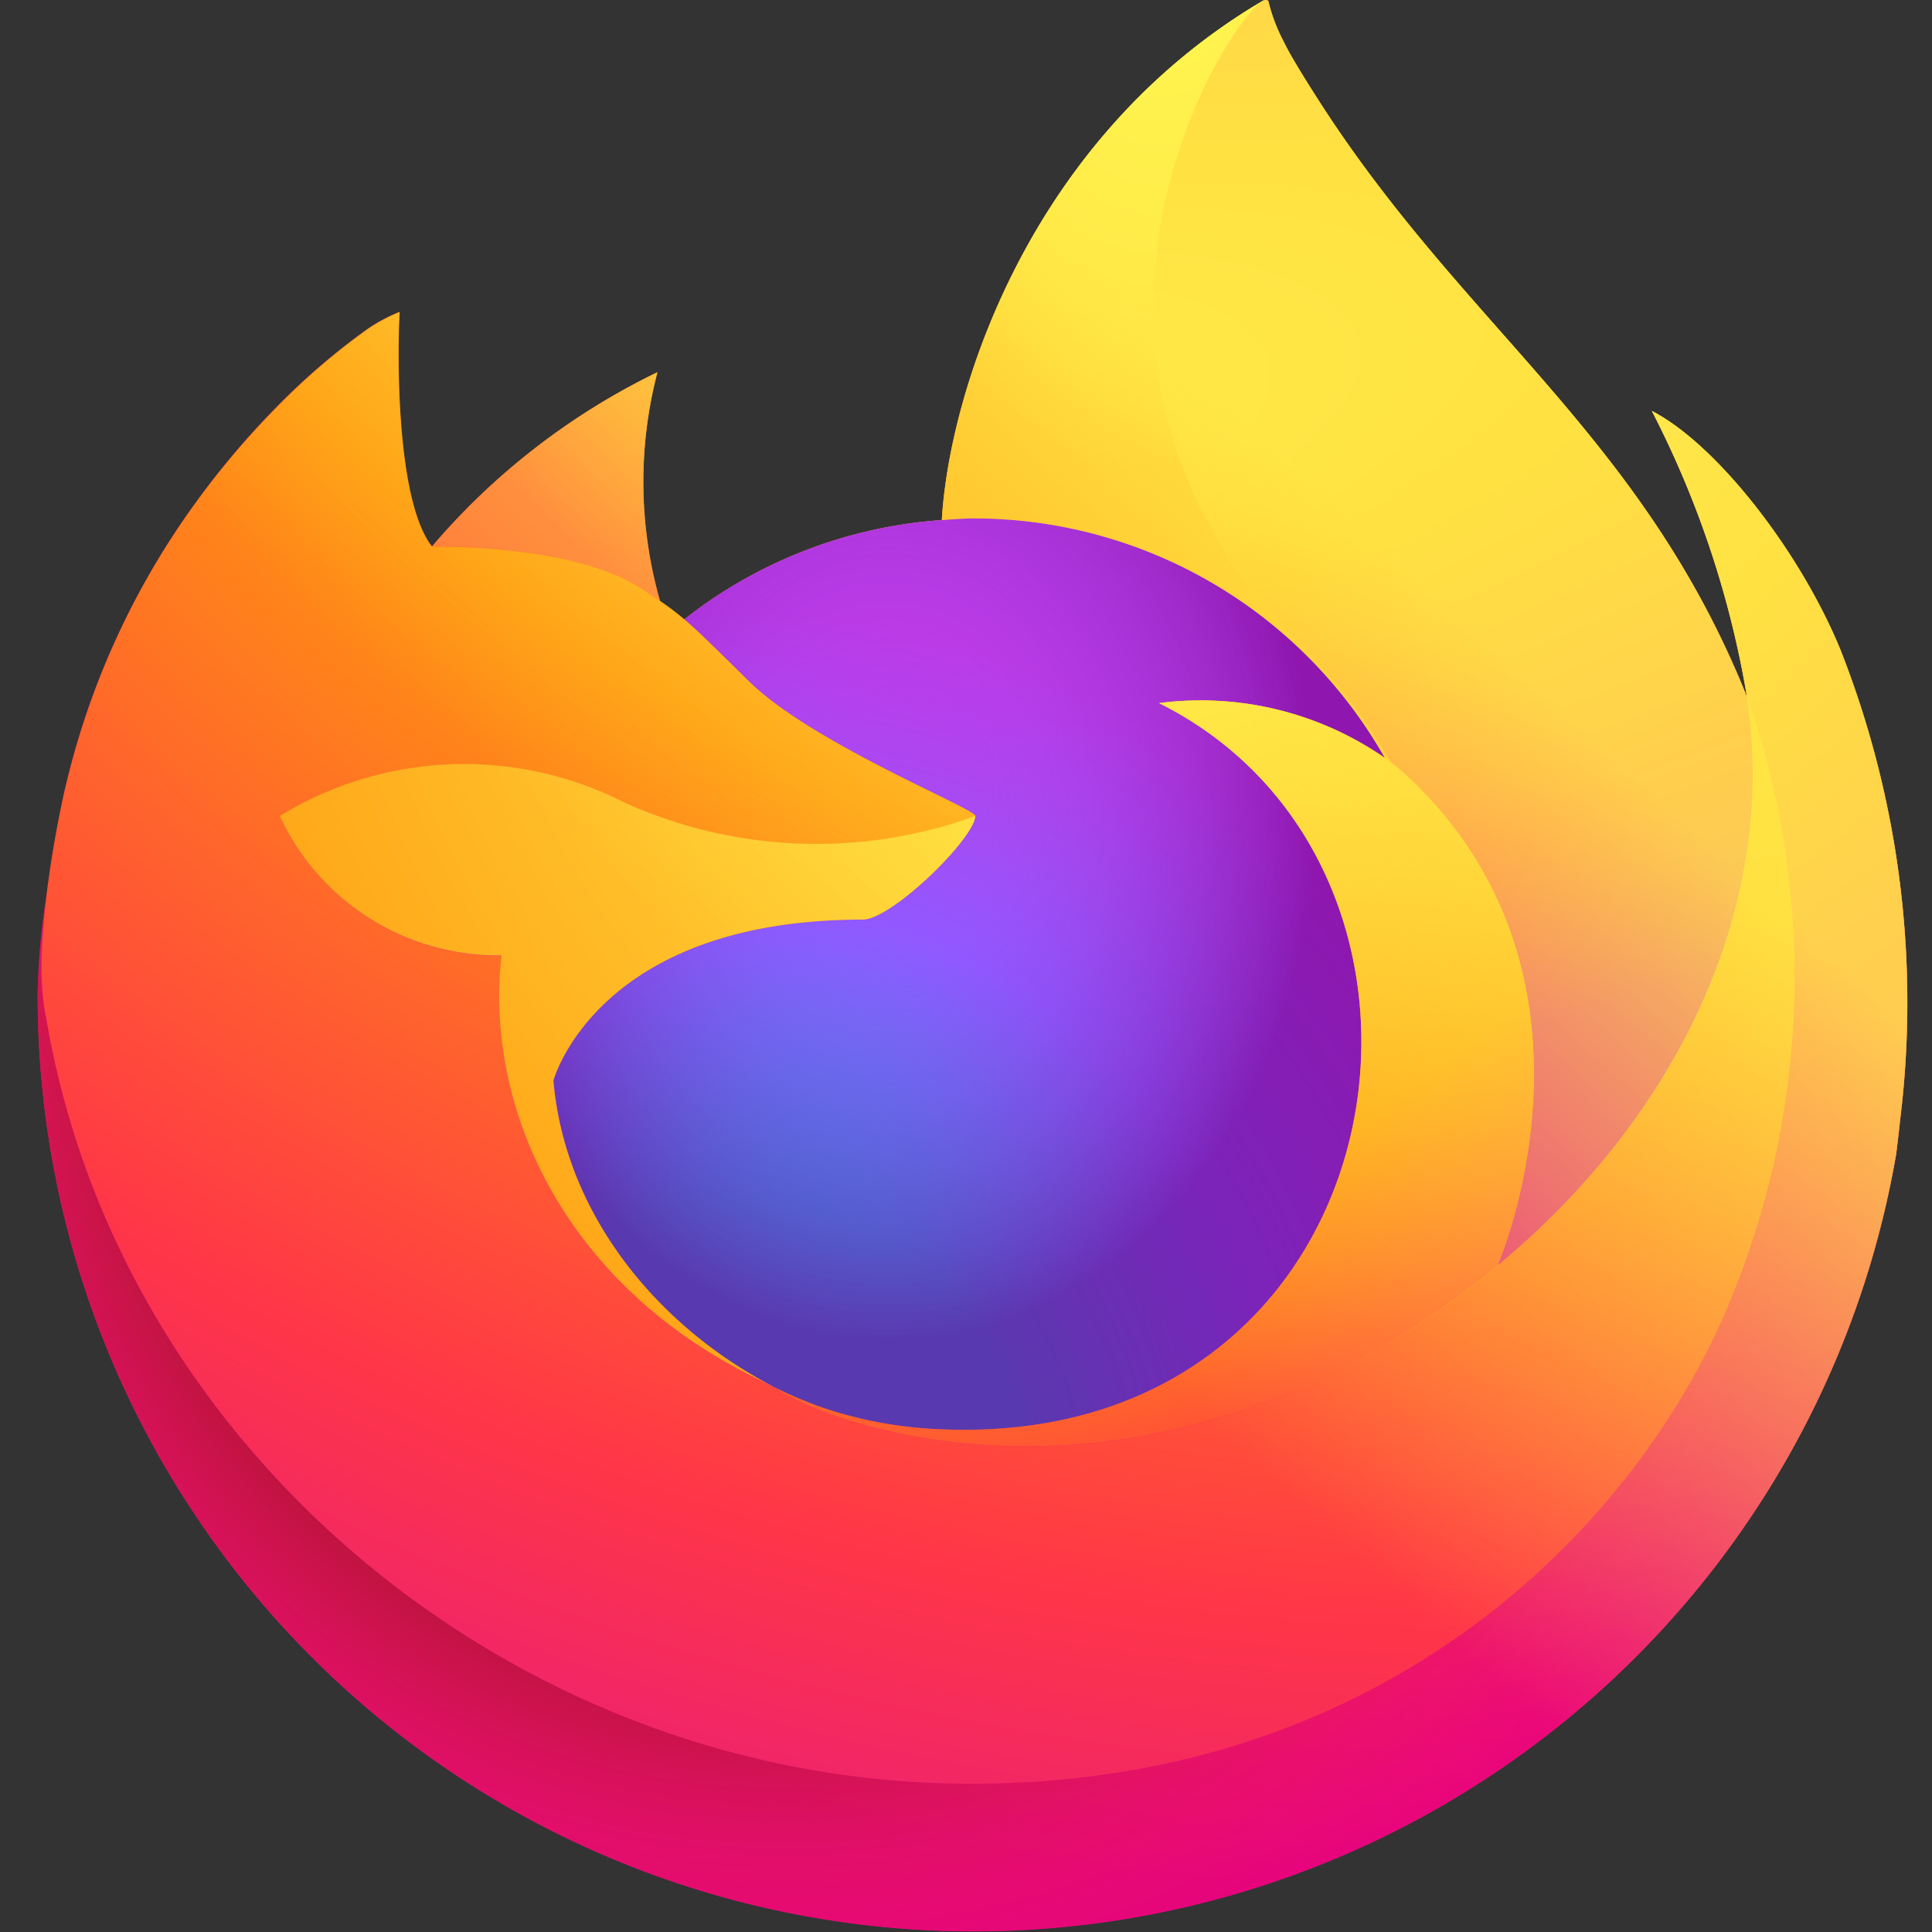 <svg width="64" height="64" fill="none" xmlns="http://www.w3.org/2000/svg"><rect width="100%" height="100%" fill="#333333" stroke="none"/><path d="M60.941 21.462c-1.347-3.242-4.08-6.742-6.22-7.848a32.215 32.215 0 013.14 9.41l.006.053c-3.505-8.74-9.45-12.264-14.305-19.938-.251-.391-.495-.787-.73-1.187a9.749 9.749 0 01-.343-.64 5.638 5.638 0 01-.462-1.228.08.08 0 00-.07-.08.11.11 0 00-.059 0c-.004 0-.01.007-.015.009-.005.001-.015.009-.022.012l.012-.021c-7.788 4.56-10.43 13.002-10.674 17.224a15.51 15.51 0 00-8.533 3.289 9.306 9.306 0 00-.8-.607 14.374 14.374 0 01-.087-7.578 22.965 22.965 0 00-7.463 5.768h-.014c-1.23-1.558-1.143-6.694-1.072-7.767-.364.147-.711.33-1.036.55a22.582 22.582 0 00-3.03 2.596 27.084 27.084 0 00-2.899 3.478v.005-.006a26.187 26.187 0 00-4.16 9.394l-.041.205a49.494 49.494 0 00-.305 1.936c0 .023-.005.045-.007.068a29.55 29.55 0 00-.503 4.274v.16a31.007 31.007 0 0061.563 5.244c.052-.4.094-.796.14-1.2a31.886 31.886 0 00-2.01-15.575zm-35.736 24.27c.145.07.281.145.43.211l.022.014c-.15-.072-.301-.147-.451-.225zM57.87 23.084v-.03l.005.033-.005-.003z" fill="url(#paint0_linear)"/><path d="M60.941 21.462c-1.347-3.242-4.08-6.742-6.22-7.848a32.215 32.215 0 013.14 9.41v.03l.006.033a28.08 28.08 0 01-.965 20.927c-3.553 7.624-12.155 15.44-25.619 15.06-14.548-.413-27.36-11.208-29.755-25.347-.436-2.23 0-3.36.22-5.172a23.1 23.1 0 00-.5 4.279v.16a31.007 31.007 0 0061.564 5.243c.052-.4.094-.796.14-1.2a31.886 31.886 0 00-2.01-15.575z" fill="url(#paint1_radial)"/><path d="M60.941 21.462c-1.347-3.242-4.08-6.742-6.22-7.848a32.215 32.215 0 013.14 9.41v.03l.006.033a28.08 28.08 0 01-.965 20.927c-3.553 7.624-12.155 15.44-25.619 15.06-14.548-.413-27.36-11.208-29.755-25.347-.436-2.23 0-3.36.22-5.172a23.1 23.1 0 00-.5 4.279v.16a31.007 31.007 0 0061.564 5.243c.052-.4.094-.796.14-1.2a31.886 31.886 0 00-2.01-15.575z" fill="url(#paint2_radial)"/><path d="M45.874 25.106c.067.047.13.095.193.142a16.88 16.88 0 00-2.88-3.756C33.55 11.853 40.661.594 41.861.022l.012-.018c-7.788 4.56-10.43 13.002-10.674 17.224.362-.025.72-.055 1.09-.055a15.648 15.648 0 0113.585 7.933z" fill="url(#paint3_radial)"/><path d="M32.309 27.031c-.052.771-2.776 3.431-3.73 3.431-8.816 0-10.247 5.334-10.247 5.334.39 4.491 3.52 8.19 7.303 10.147.172.088.347.171.523.25.304.134.607.258.91.373 1.299.459 2.659.721 4.035.778 15.454.725 18.447-18.48 7.295-24.053 2.631-.342 5.295.305 7.476 1.815a15.649 15.649 0 00-13.585-7.933c-.368 0-.728.03-1.09.055a15.51 15.51 0 00-8.533 3.289c.473.4 1.007.934 2.13 2.042 2.105 2.073 7.5 4.22 7.513 4.472z" fill="url(#paint4_radial)"/><path d="M32.309 27.031c-.052.771-2.776 3.431-3.73 3.431-8.816 0-10.247 5.334-10.247 5.334.39 4.491 3.52 8.19 7.303 10.147.172.088.347.171.523.25.304.134.607.258.91.373 1.299.459 2.659.721 4.035.778 15.454.725 18.447-18.48 7.295-24.053 2.631-.342 5.295.305 7.476 1.815a15.649 15.649 0 00-13.585-7.933c-.368 0-.728.03-1.09.055a15.51 15.51 0 00-8.533 3.289c.473.4 1.007.934 2.13 2.042 2.105 2.073 7.5 4.22 7.513 4.472z" fill="url(#paint5_radial)"/><path d="M21.22 19.485c.217.138.43.28.64.425a14.375 14.375 0 01-.087-7.578A22.964 22.964 0 0014.31 18.1c.151-.004 4.649-.085 6.91 1.385z" fill="url(#paint6_radial)"/><path d="M1.532 33.727c2.393 14.14 15.207 24.935 29.755 25.347 13.464.38 22.066-7.436 25.62-15.06a28.08 28.08 0 00.964-20.927v-.03c0-.023-.005-.036 0-.029l.006.052c1.1 7.182-2.553 14.14-8.264 18.844l-.017.04c-11.127 9.062-21.774 5.467-23.93 4-.15-.072-.3-.147-.45-.225-6.488-3.1-9.168-9.011-8.594-14.08a7.963 7.963 0 01-7.345-4.62 11.694 11.694 0 0111.4-.457 15.44 15.44 0 0011.641.457c-.012-.252-5.408-2.4-7.512-4.472-1.124-1.108-1.657-1.641-2.13-2.042a9.25 9.25 0 00-.8-.607 43.242 43.242 0 00-.64-.424c-2.262-1.47-6.76-1.39-6.908-1.386h-.014c-1.23-1.558-1.143-6.694-1.072-7.766-.364.146-.711.33-1.036.55a22.573 22.573 0 00-3.03 2.595 27.073 27.073 0 00-2.91 3.47v.005-.006a26.186 26.186 0 00-4.16 9.394c-.016.064-1.117 4.88-.574 7.377z" fill="url(#paint7_radial)"/><path d="M43.189 21.492a16.886 16.886 0 012.88 3.76c.16.12.316.247.464.38 7.03 6.48 3.347 15.64 3.072 16.293 5.71-4.705 9.36-11.663 8.264-18.844-3.508-8.744-9.452-12.268-14.307-19.942-.251-.391-.495-.787-.73-1.187a9.749 9.749 0 01-.343-.64 5.638 5.638 0 01-.462-1.228.08.08 0 00-.07-.08.11.11 0 00-.059 0c-.004 0-.01.007-.015.009-.005.001-.015.009-.022.012-1.2.569-8.31 11.829 1.328 21.467z" fill="url(#paint8_radial)"/><path d="M46.529 25.629a6.42 6.42 0 00-.465-.381c-.063-.047-.126-.094-.193-.142a10.704 10.704 0 00-7.476-1.815c11.152 5.576 8.16 24.778-7.295 24.053a13.788 13.788 0 01-4.035-.778 16.37 16.37 0 01-.91-.373c-.176-.079-.35-.162-.523-.25l.021.014c2.156 1.471 12.8 5.065 23.93-4l.018-.04c.277-.648 3.96-9.81-3.072-16.288z" fill="url(#paint9_radial)"/><path d="M18.332 35.796s1.431-5.334 10.248-5.334c.953 0 3.68-2.66 3.729-3.43a15.44 15.44 0 01-11.642-.459 11.694 11.694 0 00-11.4.458 7.963 7.963 0 007.346 4.62c-.575 5.07 2.105 10.98 8.592 14.08.145.07.281.145.43.211-3.786-1.956-6.913-5.655-7.303-10.146z" fill="url(#paint10_radial)"/><path d="M60.941 21.462c-1.347-3.242-4.08-6.742-6.22-7.848a32.215 32.215 0 013.14 9.41l.006.053c-3.505-8.74-9.45-12.264-14.305-19.938-.251-.391-.495-.787-.73-1.187a9.749 9.749 0 01-.343-.64 5.638 5.638 0 01-.462-1.228.08.08 0 00-.07-.08.11.11 0 00-.059 0c-.004 0-.01.007-.015.009-.005.001-.015.009-.022.012l.012-.021c-7.788 4.56-10.43 13.002-10.674 17.224.362-.025.72-.055 1.09-.055a15.649 15.649 0 0113.585 7.933 10.704 10.704 0 00-7.476-1.815c11.152 5.576 8.16 24.778-7.295 24.053a13.787 13.787 0 01-4.034-.779 16.262 16.262 0 01-.91-.372 11.439 11.439 0 01-.524-.25l.022.014c-.15-.072-.301-.147-.451-.225.144.07.28.145.43.211-3.787-1.957-6.914-5.656-7.304-10.147 0 0 1.431-5.334 10.248-5.334.953 0 3.68-2.66 3.729-3.43-.012-.253-5.408-2.4-7.512-4.473-1.124-1.108-1.658-1.642-2.13-2.042a9.306 9.306 0 00-.8-.607 14.374 14.374 0 01-.088-7.578 22.965 22.965 0 00-7.463 5.768h-.014c-1.23-1.558-1.143-6.694-1.072-7.767-.364.147-.711.33-1.036.55a22.582 22.582 0 00-3.03 2.596 27.084 27.084 0 00-2.899 3.478v.005-.006a26.187 26.187 0 00-4.16 9.394l-.041.205c-.059.273-.32 1.659-.358 1.956 0 .023 0-.023 0 0a36.074 36.074 0 00-.457 4.323v.16a31.007 31.007 0 0061.563 5.243c.052-.4.094-.796.14-1.2a31.886 31.886 0 00-2.01-15.575zm-3.076 1.592l.006.033-.006-.033z" fill="url(#paint11_linear)"/><defs><radialGradient id="paint1_radial" cx="0" cy="0" r="1" gradientUnits="userSpaceOnUse" gradientTransform="matrix(63.421 0 0 64.461 44.488 7.22)"><stop offset=".13" stop-color="#FFBD4F"/><stop offset=".28" stop-color="#FF980E"/><stop offset=".47" stop-color="#FF3750"/><stop offset=".78" stop-color="#EB0878"/><stop offset=".86" stop-color="#E50080"/></radialGradient><radialGradient id="paint2_radial" cx="0" cy="0" r="1" gradientUnits="userSpaceOnUse" gradientTransform="matrix(65.007 0 0 64.461 26.017 33.758)"><stop offset=".3" stop-color="#960E18"/><stop offset=".35" stop-color="#B11927" stop-opacity=".74"/><stop offset=".43" stop-color="#DB293D" stop-opacity=".34"/><stop offset=".5" stop-color="#F5334B" stop-opacity=".09"/><stop offset=".53" stop-color="#FF3750" stop-opacity="0"/></radialGradient><radialGradient id="paint3_radial" cx="0" cy="0" r="1" gradientUnits="userSpaceOnUse" gradientTransform="matrix(20.815 0 0 35.342 38.336 -3.025)"><stop offset=".13" stop-color="#FFF44F"/><stop offset=".53" stop-color="#FF980E"/></radialGradient><radialGradient id="paint4_radial" cx="0" cy="0" r="1" gradientUnits="userSpaceOnUse" gradientTransform="matrix(27.542 0 0 30.191 24.6 50.416)"><stop offset=".35" stop-color="#3A8EE6"/><stop offset=".67" stop-color="#9059FF"/><stop offset="1" stop-color="#C139E6"/></radialGradient><radialGradient id="paint5_radial" cx="0" cy="0" r="1" gradientUnits="userSpaceOnUse" gradientTransform="matrix(14.625 0 0 17.813 29.41 27.136)"><stop offset=".21" stop-color="#9059FF" stop-opacity="0"/><stop offset=".97" stop-color="#6E008B" stop-opacity=".6"/></radialGradient><radialGradient id="paint6_radial" cx="0" cy="0" r="1" gradientUnits="userSpaceOnUse" gradientTransform="matrix(21.896 0 0 21.977 30.166 4.754)"><stop offset=".1" stop-color="#FFE226"/><stop offset=".79" stop-color="#FF7139"/></radialGradient><radialGradient id="paint7_radial" cx="0" cy="0" r="1" gradientUnits="userSpaceOnUse" gradientTransform="matrix(104.511 0 0 87.742 50.153 -9.644)"><stop offset=".11" stop-color="#FFF44F"/><stop offset=".46" stop-color="#FF980E"/><stop offset=".72" stop-color="#FF3647"/><stop offset=".9" stop-color="#E31587"/></radialGradient><radialGradient id="paint8_radial" cx="0" cy="0" r="1" gradientUnits="userSpaceOnUse" gradientTransform="matrix(7.238 32.368 -140.036 31.316 12.23 18.666)"><stop stop-color="#FFF44F"/><stop offset=".3" stop-color="#FF980E"/><stop offset=".57" stop-color="#FF3647"/><stop offset=".74" stop-color="#E31587"/></radialGradient><radialGradient id="paint9_radial" cx="0" cy="0" r="1" gradientUnits="userSpaceOnUse" gradientTransform="matrix(60.026 0 0 58.904 30.39 12.7)"><stop offset=".14" stop-color="#FFF44F"/><stop offset=".48" stop-color="#FF980E"/><stop offset=".66" stop-color="#FF3647"/><stop offset=".9" stop-color="#E31587"/></radialGradient><radialGradient id="paint10_radial" cx="0" cy="0" r="1" gradientUnits="userSpaceOnUse" gradientTransform="matrix(72.141 0 0 64.604 45.972 16.081)"><stop offset=".09" stop-color="#FFF44F"/><stop offset=".63" stop-color="#FF980E"/></radialGradient><linearGradient id="paint0_linear" x1="55.287" y1="9.916" x2="5.515" y2="57.947" gradientUnits="userSpaceOnUse"><stop offset=".05" stop-color="#FFF44F"/><stop offset=".37" stop-color="#FF980E"/><stop offset=".53" stop-color="#FF3647"/><stop offset=".7" stop-color="#E31587"/></linearGradient><linearGradient id="paint11_linear" x1="50.797" y1="8.956" x2="10.998" y2="52.458" gradientUnits="userSpaceOnUse"><stop offset=".17" stop-color="#FFF44F" stop-opacity=".8"/><stop offset=".6" stop-color="#FFF44F" stop-opacity="0"/></linearGradient></defs></svg>
